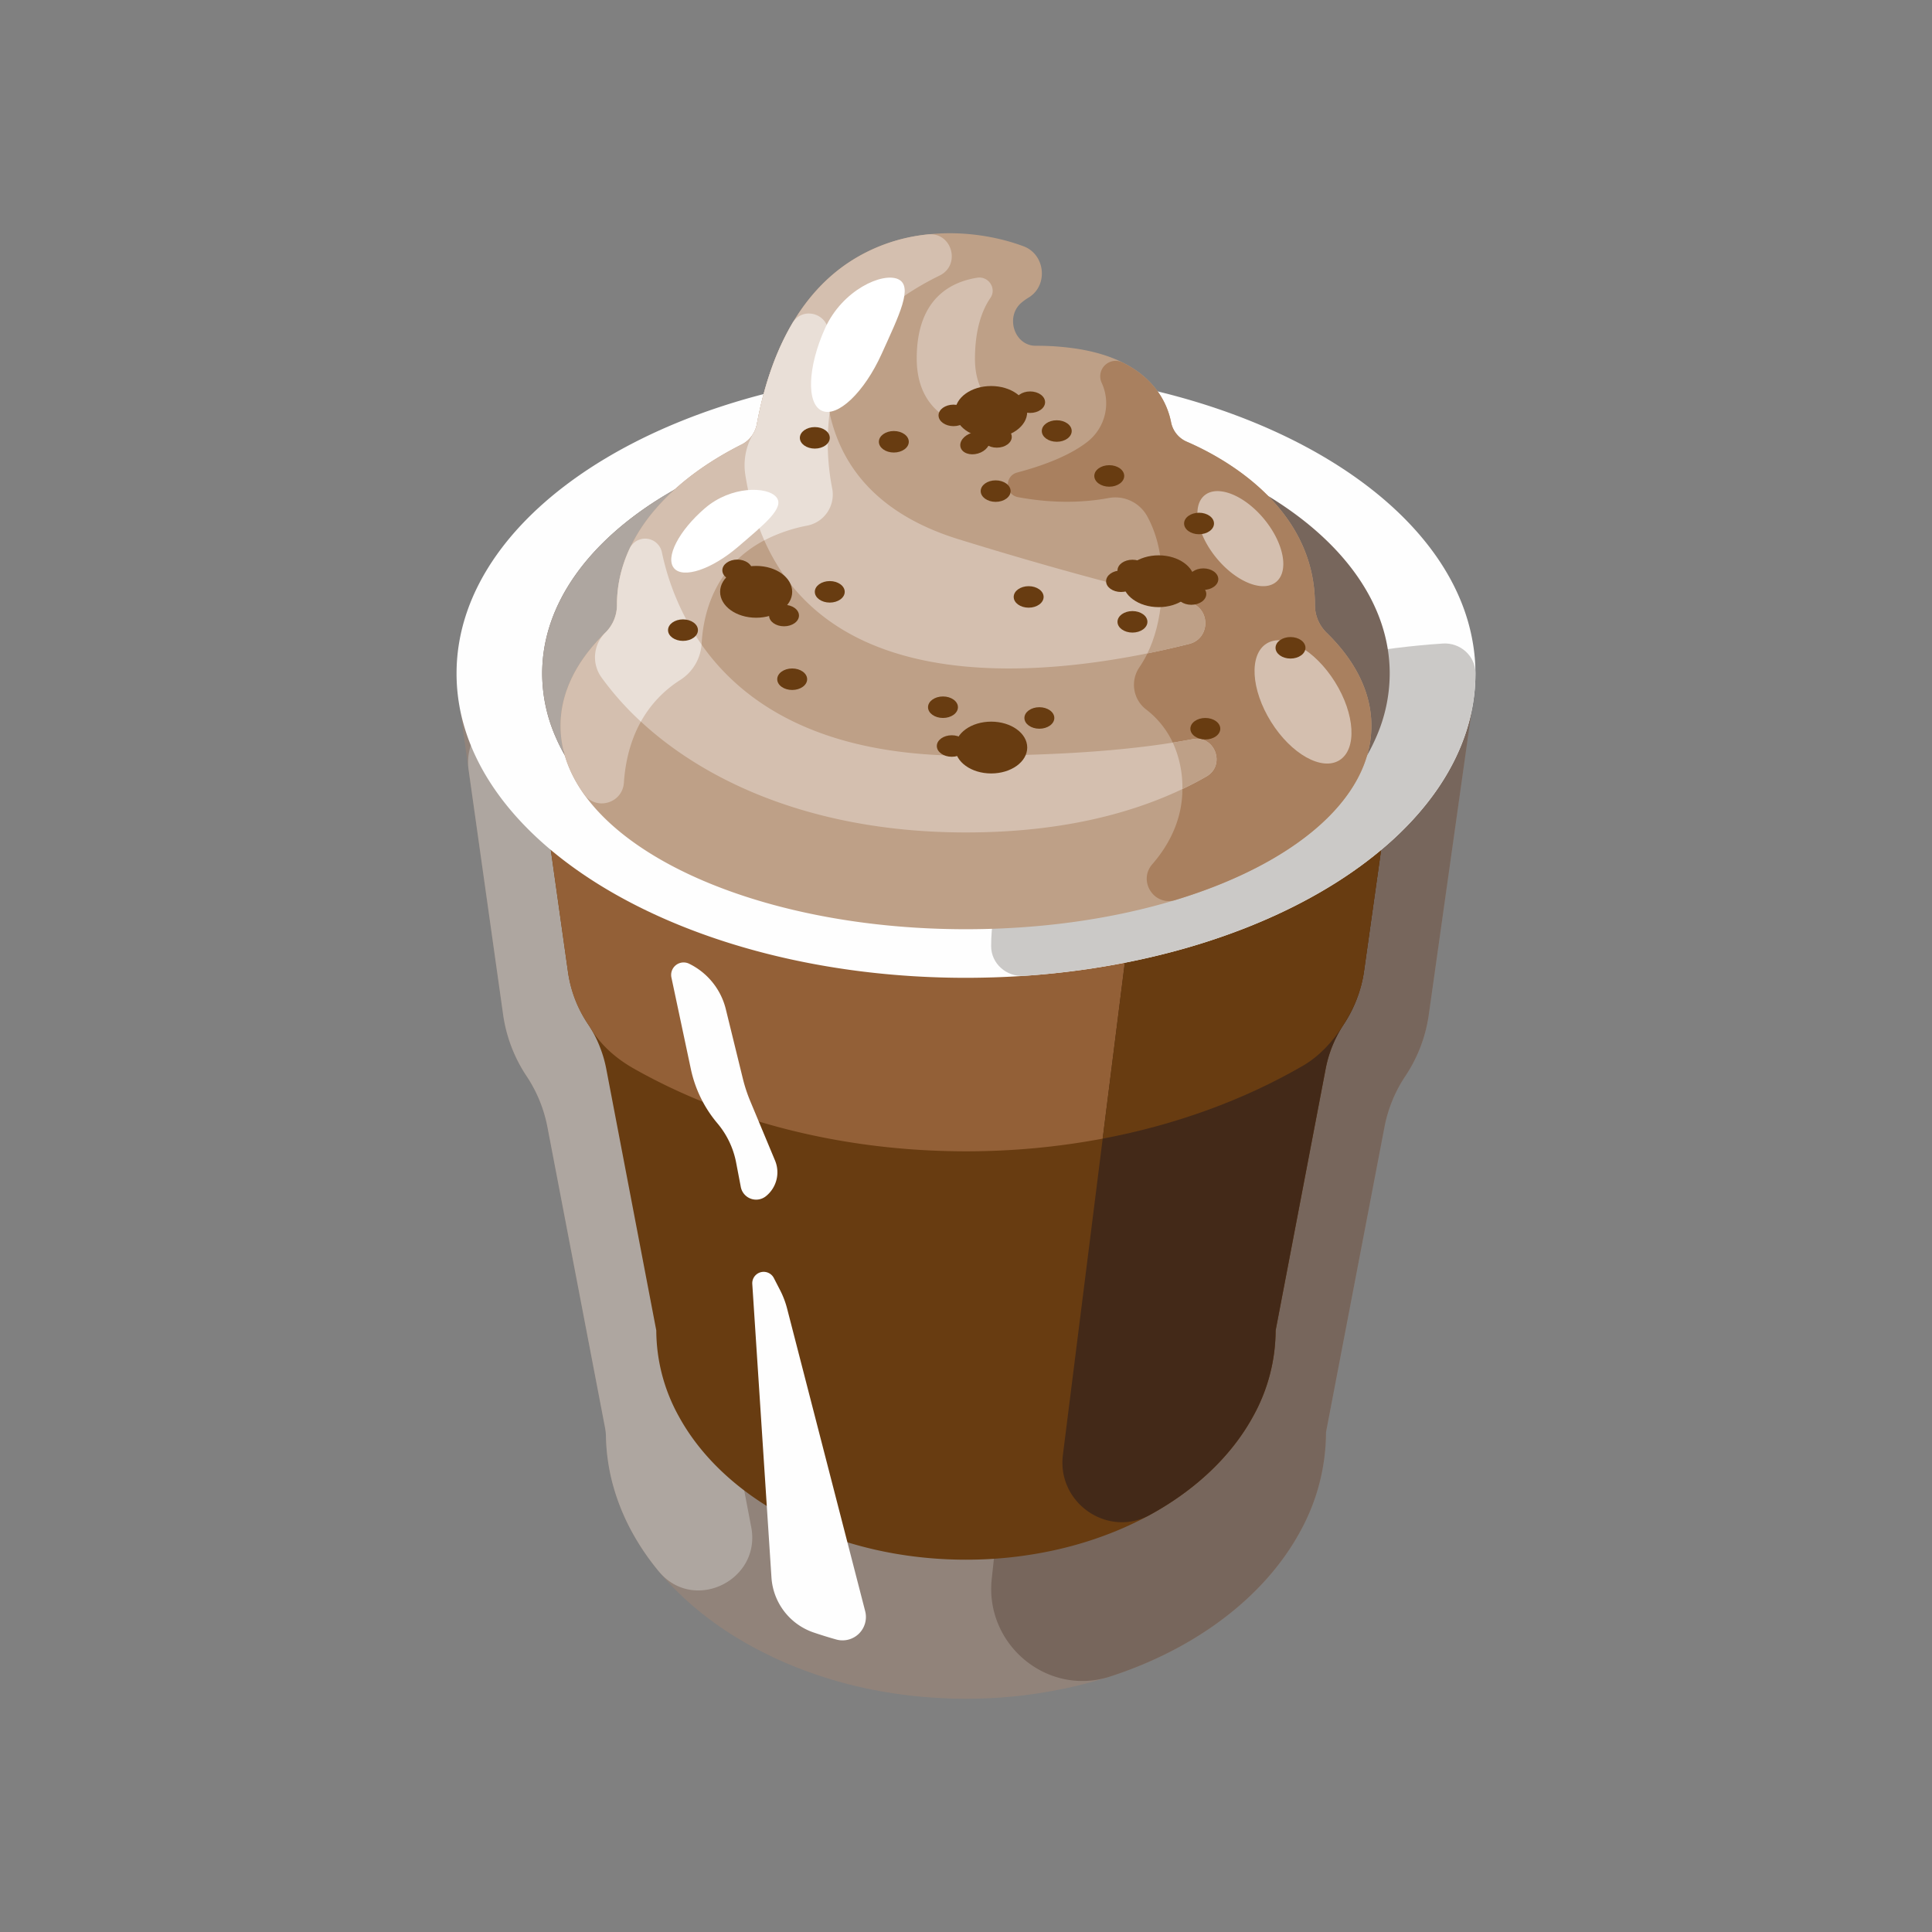<svg id="Layer_1" data-name="Layer 1" xmlns="http://www.w3.org/2000/svg" viewBox="0 0 1000 1000"><rect x="0" y="0" width="1000" height="1000" fill="#808080" stroke="none"/><defs><style>.cls-1{fill:#91837a;}.cls-2{fill:#aea6a0;}.cls-3{fill:#77665c;}.cls-4{fill:#683c11;}.cls-5{fill:#936037;}.cls-6{fill:#432918;}.cls-7{fill:#fefefe;}.cls-8{fill:#cbc9c7;}.cls-9{fill:#bea087;}.cls-10{fill:#a9805f;}.cls-11{fill:#d4bfaf;}.cls-12{fill:#e9dfd7;}.cls-13{fill:#fff;}</style></defs><path class="cls-1" d="M761.79,367.382l-22.235,157.644a76.067,76.067,0,0,1-12.068,31.833,71.879,71.879,0,0,0-10.928,26.702l-30.217,157.739a106.796,106.796,0,0,1-13.446,51.55c-22.188,40.765-69.937,71.885-128.519,82.433a243.306,243.306,0,0,1-37.724,3.896c-2.233.048-4.419.095-6.652.095-4.133,0-8.267-.095-12.353-.333a240.473,240.473,0,0,1-33.591-3.896,225.408,225.408,0,0,1-52.168-16.439c-1.14-.522-2.281-1.045-3.421-1.663-31.88-15.251-57.062-37.677-71.41-64.094a113.176,113.176,0,0,1-9.978-24.896,104.114,104.114,0,0,1-3.468-26.654l-30.217-157.739a71.884,71.884,0,0,0-10.928-26.702,76.713,76.713,0,0,1-12.068-31.833l-22.235-157.644,61.718-.427L500,365.624l61.908.428Z"/><path class="cls-2" d="M388.83,790.405c5.294,27.652-29.851,44.632-47.818,22.956a127.848,127.848,0,0,1-13.955-20.512,113.176,113.176,0,0,1-9.978-24.896,104.159,104.159,0,0,1-3.444-24.405,26.714,26.714,0,0,0-.446-4.452l-29.795-155.536a71.884,71.884,0,0,0-10.928-26.702,76.713,76.713,0,0,1-12.068-31.833l-17.858-126.61a27.422,27.422,0,0,1,26.963-31.251l12.492-.087a27.422,27.422,0,0,1,25.208,16.194l5.096,11.356a27.427,27.427,0,0,1,1.915,6.07Z"/><path class="cls-3" d="M761.79,367.382l-22.235,157.644a76.067,76.067,0,0,1-12.068,31.833,71.879,71.879,0,0,0-10.928,26.702l-30.217,157.739a106.796,106.796,0,0,1-13.446,51.55c-18.237,33.5-53.728,60.485-98.309,74.921-32.493,10.521-64.92-16.584-61.263-50.542l48.585-451.177Z"/><path class="cls-4" d="M725.111,367.097l-19.099,135.599a66.112,66.112,0,0,1-10.405,27.366,64.654,64.654,0,0,0-6.367,12.353,62.793,62.793,0,0,0-3.041,10.595l-25.941,135.646v.048a92.035,92.035,0,0,1-11.593,44.281c-18.34,33.733-57.014,59.77-104.764,69.795A212.919,212.919,0,0,1,500,807.294c-67.372,0-125.003-30.74-148.712-74.308a92.035,92.035,0,0,1-11.593-44.281v-.048l-25.942-135.646a62.284,62.284,0,0,0-3.041-10.547,60.025,60.025,0,0,0-6.367-12.401,66.113,66.113,0,0,1-10.405-27.366L274.842,367.097,500,365.624l140.825.903Z"/><path class="cls-5" d="M725.111,367.097l-19.195,136.169c-1.378,9.835-5.321,19.005-10.69,27.366-.048.095-.095.143-.143.238-5.369,8.409-12.211,15.869-20.858,20.858-30.027,17.389-65.139,30.408-103.481,37.63A381.063,381.063,0,0,1,500,595.914c-64.901,0-124.671-16.011-172.087-42.903-8.885-5.036-16.772-11.878-22.093-20.62q-.855-1.425-1.853-2.851a62.744,62.744,0,0,1-10.025-26.844L274.842,367.097,500,365.624l140.825.903Z"/><path class="cls-6" d="M725.111,367.097l-19.178,136.156a68.457,68.457,0,0,1-10.702,27.386,64.553,64.553,0,0,0-5.991,11.776,62.793,62.793,0,0,0-3.041,10.595l-25.941,135.646v.048a92.035,92.035,0,0,1-11.593,44.281c-11.161,20.528-29.852,38.206-53.536,51.16-21.873,11.963-48.088-6.32-44.976-31.056l44.063-350.216,46.609-36.347Z"/><path class="cls-4" d="M725.111,367.097l-19.195,136.169c-1.378,9.835-5.321,19.005-10.69,27.366-.048.095-.095.143-.143.238-5.369,8.409-12.211,15.869-20.858,20.858-30.027,17.389-65.139,30.408-103.481,37.63l23.471-186.484,46.609-36.347Z"/><path class="cls-7" d="M763.69,348.615c0,84.096-110.37,152.798-249.246,157.264-4.799.142-9.598.237-14.444.237-145.671,0-263.69-70.508-263.69-157.502,0-87.041,118.019-157.549,263.69-157.549,136.406,0,248.629,61.86,262.265,141.252A93.197,93.197,0,0,1,763.69,348.615Z"/><path class="cls-8" d="M763.69,348.615c0,80.944-102.252,147.627-233.756,156.494-8.955.604-16.9-6.338-16.915-15.313l-0-.165c0-80.944,102.251-147.67,233.755-156.541,8.956-.604,16.897,6.338,16.917,15.314Q763.69,348.509,763.69,348.615Z"/><path class="cls-3" d="M719.314,348.615a81.995,81.995,0,0,1-7.127,33.211,94.985,94.985,0,0,1-8.695,15.726c-32.451,48.129-111.32,82.1-203.493,82.1-92.173,0-171.09-33.971-203.54-82.1-.57-.856-1.093-1.663-1.615-2.518a90.971,90.971,0,0,1-7.079-13.208,81.993,81.993,0,0,1-7.127-33.211c0-72.408,98.207-131.085,219.362-131.085,2.993,0,5.987.048,8.932.142C625.906,220.428,719.314,278.012,719.314,348.615Z"/><path class="cls-2" d="M523.091,264.092a81.993,81.993,0,0,1-7.127,33.211,94.994,94.994,0,0,1-8.695,15.726c-32.451,48.129-111.32,82.1-203.493,82.1h-.09a15.132,15.132,0,0,1-13.469-8.105q-1.32-2.575-2.453-5.198a81.993,81.993,0,0,1-7.127-33.211c0-72.408,98.207-131.085,219.362-131.085h.09a15.15,15.15,0,0,1,13.451,8.188A83.557,83.557,0,0,1,523.091,264.092Z"/><path class="cls-4" d="M703.588,397.41c-.048.048-.048.095-.095.143-25.276,37.486-78.775,66.421-144.721,77.349A361.688,361.688,0,0,1,500,479.652c-62.003,0-118.019-15.394-157.929-40.148-19.432-11.973-35.016-26.226-45.611-41.953-.048-.095-.095-.143-.143-.238a27.814,27.814,0,0,1-.142-30.74c32.26-48.367,111.368-82.528,203.825-82.528a359.033,359.033,0,0,1,53.356,3.944c59.152,8.79,108.754,31.975,137.879,62.953a118.958,118.958,0,0,1,12.543,15.631A27.708,27.708,0,0,1,703.588,397.41Z"/><path class="cls-5" d="M703.588,397.41c-.048.048-.048.095-.095.143-18.141,26.904-50.819,49.403-92.202,64.002-18.532,6.537-33.509-15.947-20.61-30.771a352.731,352.731,0,0,1,54.705-50.573q14.611-10.947,29.573-19.986a21.345,21.345,0,0,1,28.71,6.188l.108.163A27.708,27.708,0,0,1,703.588,397.41Z"/><path class="cls-6" d="M500.553,284.047c26.399.04,40.672,31.169,23.757,51.437-28.15,33.73-70.815,64.6-122.754,85.681q-8.794,3.58-17.586,6.634c-29.927,10.406-63.327,1.162-82.831-23.809q-2.48-3.175-4.679-6.438c-.327-.654-.654.941-.981-26.141a11.563,11.563,0,0,1,2.019-6.774c33.061-47.34,111.284-80.591,202.503-80.591Q500.277,284.047,500.553,284.047Z"/><path class="cls-7" d="M347.527,505.962l10.062,47.394a64.18,64.18,0,0,0,13.739,28.071h0a44.438,44.438,0,0,1,9.689,20.309l2.418,12.631a8.088,8.088,0,0,0,12.996,4.795h0a15.848,15.848,0,0,0,4.726-18.477l-12.839-30.777a79.095,79.095,0,0,1-3.821-11.613l-8.811-35.926a35.645,35.645,0,0,0-19.012-23.556h-0A6.459,6.459,0,0,0,347.527,505.962Z"/><path class="cls-7" d="M432.863,848.61q-6.102-1.712-11.995-3.726a32.301,32.301,0,0,1-21.572-28.558l-9.921-151.822a5.913,5.913,0,0,1,11.165-2.993l3.278,6.367a45.659,45.659,0,0,1,3.516,9.17l40.48,156.886A12.101,12.101,0,0,1,432.863,848.61Z"/><path class="cls-9" d="M709.824,375.647c0,51.793-74.504,94.863-172.665,103.671h-.043c-12.052,1.085-24.466,1.649-37.145,1.649-72.972,0-137.253-18.701-174.845-47.07-22.115-16.679-34.997-36.709-34.997-58.25,0-13.073,4.744-25.583,13.414-37.135a96.024,96.024,0,0,1,9.871-11.127,19.975,19.975,0,0,0,5.925-14.371v-.085c0-17.935,7.287-34.848,20.211-49.74,11.031-12.754,26.178-24.008,44.4-33.167a14.841,14.841,0,0,0,7.829-10.627c8.073-43.517,26.136-69.228,47.315-83.418,30.646-20.573,67.813-17.041,90.64-8.521.021.011.032.011.053.021,11.286,4.213,12.935,20.296,2.585,26.572a29.04,29.04,0,0,0-3.574,2.542c-8.648,7.201-3.829,22.381,7.255,22.381a136.852,136.852,0,0,1,21.902,1.627h.011c36.784,5.925,45.932,26.699,48.165,37.869a13.849,13.849,0,0,0,7.978,10.084c18.615,8.01,66.494,33.561,66.494,84.375v.085a20.062,20.062,0,0,0,5.925,14.371C701.409,341.842,709.824,358.255,709.824,375.647Z"/><path class="cls-5" d="M674.178,355.713s-.319,2.287-3.564,5.691A56.004,56.004,0,0,0,674.178,355.713Z"/><path class="cls-10" d="M686.528,327.386a20.062,20.062,0,0,1-5.925-14.371v-.085c0-50.814-47.879-76.365-66.494-84.375a13.849,13.849,0,0,1-7.978-10.084c-1.659-8.318-7.159-21.966-25.061-30.837a7.995,7.995,0,0,0-10.85,10.499l.046.098a25.284,25.284,0,0,1-7.447,30.462c-9.601,7.496-23.811,12.578-36.29,15.873-6.743,1.78-6.404,11.507.454,12.775,19.962,3.692,36.065,2.447,46.845.438a18.822,18.822,0,0,1,19.95,9.409c4.447,8.114,7.716,19.049,7.716,33.659q0,3.957-.245,7.574c-.84,12.711-3.776,22.434-7.351,29.774a57.236,57.236,0,0,1-4.18,7.233,16.055,16.055,0,0,0,3.468,21.753,46.523,46.523,0,0,1,13.86,17.201,55.738,55.738,0,0,1,4.957,24.029c0,14.594-5.946,27.838-15.573,38.901-7.552,8.691.904,21.881,11.924,18.541,60.814-18.445,101.469-51.942,101.469-90.204C709.824,358.255,701.409,341.842,686.528,327.386Z"/><path class="cls-11" d="M615.48,333.304c-71.743,17.968-209.771,35.461-229.694-87.473a31.983,31.983,0,0,1,4.112-21.4,15.32,15.32,0,0,0,1.881-5.035c3.985-21.482,10.405-38.624,18.431-52.183,5.544-9.366,19.918-4.359,18.356,6.412-5.083,35.05.979,84.889,67.618,105.5,52.238,16.149,91.988,26.393,119.085,32.619C626.632,314.354,626.79,330.472,615.48,333.304Z"/><path class="cls-9" d="M615.481,333.3c-6.67,1.67-13.913,3.34-21.583,4.893,3.574-7.34,6.51-17.062,7.351-29.774q7.499,1.819,14.02,3.319C626.629,314.355,626.789,330.47,615.481,333.3Z"/><path class="cls-11" d="M617.259,382.588c11.578-2.224,17.364,13.486,7.135,19.348-27.059,15.507-67.052,28.939-124.412,28.939-93.435,0-157.688-37.316-188.648-80.234a17.827,17.827,0,0,1,1.969-23.148l.111-.108a19.975,19.975,0,0,0,5.925-14.371v-.085a68.461,68.461,0,0,1,6.577-29.017,8.844,8.844,0,0,1,16.657,1.834c8.724,40.467,40.885,105.421,157.409,105.421C554.176,391.167,591.525,387.531,617.259,382.588Z"/><path class="cls-9" d="M624.395,401.932c-3.861,2.212-7.989,4.382-12.393,6.478a55.738,55.738,0,0,0-4.957-24.029q5.377-.862,10.212-1.787C628.842,380.359,634.618,396.071,624.395,401.932Z"/><path class="cls-11" d="M505.784,143.743c5.885-.942,10.211,5.563,6.843,10.48-4.272,6.237-7.987,16.122-7.987,31.644,0,16.691,8.887,25.532,18.538,30.212a4.093,4.093,0,0,1-1.911,7.749c-20.877-.305-46.767-6.997-46.767-38.316C474.502,155.148,491.478,146.033,505.784,143.743Z"/><path class="cls-11" d="M660.538,301.204c-5.99,4.959-17.459,1.242-27.114-8.233a54.467,54.467,0,0,1-3.687-4.026c-10.235-12.379-13.034-26.948-6.254-32.555,2.318-1.911,5.448-2.536,8.978-2.024,6.803.971,15.088,6.133,21.824,14.283C664.519,281.028,667.318,295.605,660.538,301.204Z"/><ellipse class="cls-11" cx="674.438" cy="363.298" rx="19.498" ry="35.598" transform="translate(-90.024 412.79) rotate(-32.014)"/><path class="cls-11" d="M486.302,142.648c-13.467,6.584-26.136,15.052-36.209,25.891-12.786,13.754-18.594,29.88-20.7,45.177a123.793,123.793,0,0,0,1.362,39.209,16.366,16.366,0,0,1-12.85,19.115,81.393,81.393,0,0,0-22.317,7.648c-25.902,13.626-31.561,38.156-32.412,53.261-.011.223-.032.447-.053.67a23.953,23.953,0,0,1-10.882,18.243,60.002,60.002,0,0,0-20.519,21.657c-5.798,10.403-8.127,21.658-8.797,31.604-.724,10.712-14.445,14.658-20.658,5.904-7.861-11.052-12.137-22.966-12.137-35.38,0-13.073,4.744-25.583,13.414-37.135a95.046,95.046,0,0,1,9.765-11.02c.032-.032.074-.075.106-.106a19.975,19.975,0,0,0,5.925-14.371v-.085q0-.942.032-1.883c.021-.766.053-1.532.106-2.298.021-.479.064-.947.106-1.415-.011-.011,0-.032,0-.053.043-.479.085-.958.138-1.436.043-.372.085-.755.138-1.128a1.047,1.047,0,0,1,.032-.255c.043-.404.096-.819.16-1.224.043-.266.085-.532.128-.808q.08-.559.191-1.117c.096-.542.191-1.085.308-1.628.447-2.17.989-4.319,1.649-6.446.085-.287.17-.575.266-.851.16-.489.319-.979.489-1.457.202-.596.415-1.192.638-1.776.213-.585.447-1.17.681-1.755s.479-1.17.734-1.755c.245-.575.511-1.16.777-1.734.011-.032.032-.064.043-.096A89.212,89.212,0,0,1,339.55,263.19c11.031-12.754,26.178-24.008,44.4-33.167a14.479,14.479,0,0,0,5.936-5.574c0-.011.011-.011.011-.021a3.741,3.741,0,0,0,.223-.394,12.564,12.564,0,0,0,.713-1.478,6.608,6.608,0,0,0,.255-.638c.096-.266.191-.532.277-.809a15.414,15.414,0,0,0,.415-1.712q1.324-7.148,2.999-13.648c.298-1.17.606-2.329.926-3.468q.989-3.574,2.085-6.968c.181-.564.362-1.127.553-1.681.181-.553.372-1.106.564-1.659q1.548-4.468,3.266-8.606.271-.638.542-1.276,1.627-3.813,3.393-7.34c.234-.468.468-.936.713-1.394.17-.351.351-.681.521-1.021.223-.404.436-.808.66-1.212.479-.894.968-1.766,1.468-2.628.245-.436.489-.862.745-1.287,8.233-13.903,18.158-24.051,28.88-31.231a90.682,90.682,0,0,1,41.166-14.658C492.738,119.98,497.567,137.138,486.302,142.648Z"/><path class="cls-12" d="M363.122,333.619a23.953,23.953,0,0,1-10.882,18.243,60.002,60.002,0,0,0-20.519,21.657,153.61,153.61,0,0,1-20.392-22.881,17.824,17.824,0,0,1,1.979-23.146c.032-.032.074-.075.106-.106a19.975,19.975,0,0,0,5.925-14.371v-.085q0-.942.032-1.883c.021-.766.053-1.532.106-2.298.021-.479.064-.947.106-1.415-.011-.011,0-.032,0-.053.043-.479.085-.958.138-1.436.043-.372.085-.755.138-1.128a1.047,1.047,0,0,1,.032-.255c.043-.404.096-.819.16-1.224.043-.266.085-.532.128-.808q.08-.559.191-1.117c.096-.542.191-1.085.308-1.628.447-2.17.989-4.319,1.649-6.446.085-.287.17-.575.266-.851.16-.489.319-.979.489-1.457.202-.596.415-1.192.638-1.776.213-.585.447-1.17.681-1.755s.479-1.17.734-1.755c.245-.575.511-1.16.777-1.734.011-.032.032-.064.043-.096a8.845,8.845,0,0,1,16.616,1.936A131.358,131.358,0,0,0,363.122,333.619Z"/><path class="cls-12" d="M417.904,272.04a81.393,81.393,0,0,0-22.317,7.648,136.832,136.832,0,0,1-9.797-33.858,32.012,32.012,0,0,1,4.095-21.381c0-.011.011-.011.011-.021.074-.128.149-.266.223-.394a12.564,12.564,0,0,0,.713-1.478q.144-.319.255-.638c.106-.266.191-.543.277-.809a15.414,15.414,0,0,0,.415-1.712q1.324-7.148,2.999-13.648c.298-1.17.606-2.329.926-3.468q.989-3.574,2.085-6.968c.181-.564.362-1.127.553-1.681.181-.553.372-1.106.564-1.659q1.548-4.468,3.266-8.606.271-.638.542-1.276,1.627-3.813,3.393-7.34c.234-.468.468-.936.713-1.394.17-.351.351-.681.521-1.021.223-.404.436-.808.66-1.212.479-.894.968-1.766,1.468-2.628.245-.436.489-.862.745-1.287,5.542-9.361,19.913-4.351,18.349,6.414-1.766,12.19-2.191,26.178.83,40.092a123.793,123.793,0,0,0,1.362,39.209A16.366,16.366,0,0,1,417.904,272.04Z"/><path class="cls-13" d="M456.333,183.183c-8.995,19.906-22.843,33.081-30.932,29.426-8.088-3.655-7.354-22.755,1.641-42.661,8.995-19.906,29.723-29.116,37.811-25.461C472.942,148.141,465.328,163.276,456.333,183.183Z"/><path class="cls-13" d="M382.043,283.002c-13.564,11.66-28.4,16.644-33.138,11.132-4.738-5.511,2.417-19.431,15.981-31.091,13.564-11.659,32.133-11.32,36.871-5.809C406.495,262.746,395.607,271.343,382.043,283.002Z"/><ellipse class="cls-4" cx="391.384" cy="306.33" rx="18.652" ry="13.409"/><ellipse class="cls-4" cx="513.018" cy="213.217" rx="18.652" ry="13.409"/><ellipse class="cls-4" cx="599.717" cy="300.847" rx="18.652" ry="13.409"/><ellipse class="cls-4" cx="513.04" cy="386.928" rx="18.652" ry="13.409"/><ellipse class="cls-4" cx="492.639" cy="386.137" rx="7.742" ry="5.566"/><path class="cls-4" d="M495.828,366.052c0,3.074-3.466,5.566-7.742,5.566s-7.742-2.492-7.742-5.566c0-3.074,3.466-5.566,7.742-5.566S495.828,362.978,495.828,366.052Z"/><ellipse class="cls-4" cx="537.973" cy="371.618" rx="7.742" ry="5.566"/><path class="cls-4" d="M437.23,306.33c0,3.074-3.466,5.566-7.742,5.566s-7.742-2.492-7.742-5.566c0-3.074,3.466-5.566,7.742-5.566S437.23,303.256,437.23,306.33Z"/><path class="cls-4" d="M523.091,254.195c0,3.074-3.466,5.566-7.742,5.566s-7.742-2.492-7.742-5.566c0-3.074,3.466-5.566,7.742-5.566S523.091,251.121,523.091,254.195Z"/><path class="cls-4" d="M554.716,223.096c0,3.074-3.466,5.566-7.742,5.566s-7.742-2.492-7.742-5.566c0-3.074,3.466-5.566,7.742-5.566S554.716,220.022,554.716,223.096Z"/><ellipse class="cls-4" cx="533.193" cy="208.172" rx="7.742" ry="5.566"/><path class="cls-4" d="M523.692,226.14c0,3.074-3.466,5.566-7.742,5.566s-7.742-2.492-7.742-5.566c0-3.074,3.466-5.566,7.742-5.566S523.692,223.066,523.692,226.14Z"/><ellipse class="cls-4" cx="493.531" cy="215.008" rx="7.742" ry="5.566"/><ellipse class="cls-4" cx="462.648" cy="228.662" rx="7.742" ry="5.566"/><ellipse class="cls-4" cx="574.152" cy="246.346" rx="7.742" ry="5.566"/><path class="cls-4" d="M540.173,308.969c0,3.074-3.466,5.566-7.742,5.566s-7.742-2.492-7.742-5.566c0-3.074,3.466-5.566,7.742-5.566S540.173,305.895,540.173,308.969Z"/><ellipse class="cls-4" cx="620.624" cy="270.96" rx="7.742" ry="5.566"/><ellipse class="cls-4" cx="622.852" cy="299.764" rx="7.742" ry="5.566"/><path class="cls-4" d="M624.372,307.472c0,3.074-3.466,5.566-7.742,5.566s-7.742-2.492-7.742-5.566c0-3.074,3.466-5.566,7.742-5.566S624.372,304.398,624.372,307.472Z"/><path class="cls-4" d="M587.995,300.847c0,3.074-3.466,5.566-7.742,5.566s-7.742-2.492-7.742-5.566c0-3.074,3.466-5.566,7.742-5.566S587.995,297.773,587.995,300.847Z"/><ellipse class="cls-4" cx="586.156" cy="295.281" rx="7.742" ry="5.566"/><path class="cls-4" d="M593.898,321.858c0,3.074-3.466,5.566-7.742,5.566s-7.742-2.492-7.742-5.566c0-3.074,3.466-5.566,7.742-5.566S593.898,318.784,593.898,321.858Z"/><path class="cls-4" d="M675.706,335.301c0,3.074-3.466,5.566-7.742,5.566-4.276,0-7.742-2.492-7.742-5.566,0-3.074,3.466-5.566,7.742-5.566C672.239,329.735,675.706,332.227,675.706,335.301Z"/><ellipse class="cls-4" cx="623.877" cy="377.184" rx="7.742" ry="5.566"/><path class="cls-4" d="M429.488,226.626c0,3.074-3.466,5.566-7.742,5.566s-7.742-2.492-7.742-5.566c0-3.074,3.466-5.566,7.742-5.566S429.488,223.552,429.488,226.626Z"/><ellipse class="cls-4" cx="405.81" cy="318.603" rx="7.742" ry="5.566"/><ellipse class="cls-4" cx="381.625" cy="295.198" rx="7.742" ry="5.566"/><path class="cls-4" d="M361.256,326.158c0,3.074-3.466,5.566-7.742,5.566s-7.742-2.492-7.742-5.566c0-3.074,3.466-5.566,7.742-5.566S361.256,323.084,361.256,326.158Z"/><ellipse class="cls-4" cx="410.036" cy="351.565" rx="7.742" ry="5.566"/><ellipse class="cls-4" cx="504.63" cy="229.394" rx="7.742" ry="5.566" transform="translate(-43.738 148.366) rotate(-16.04)"/></svg>